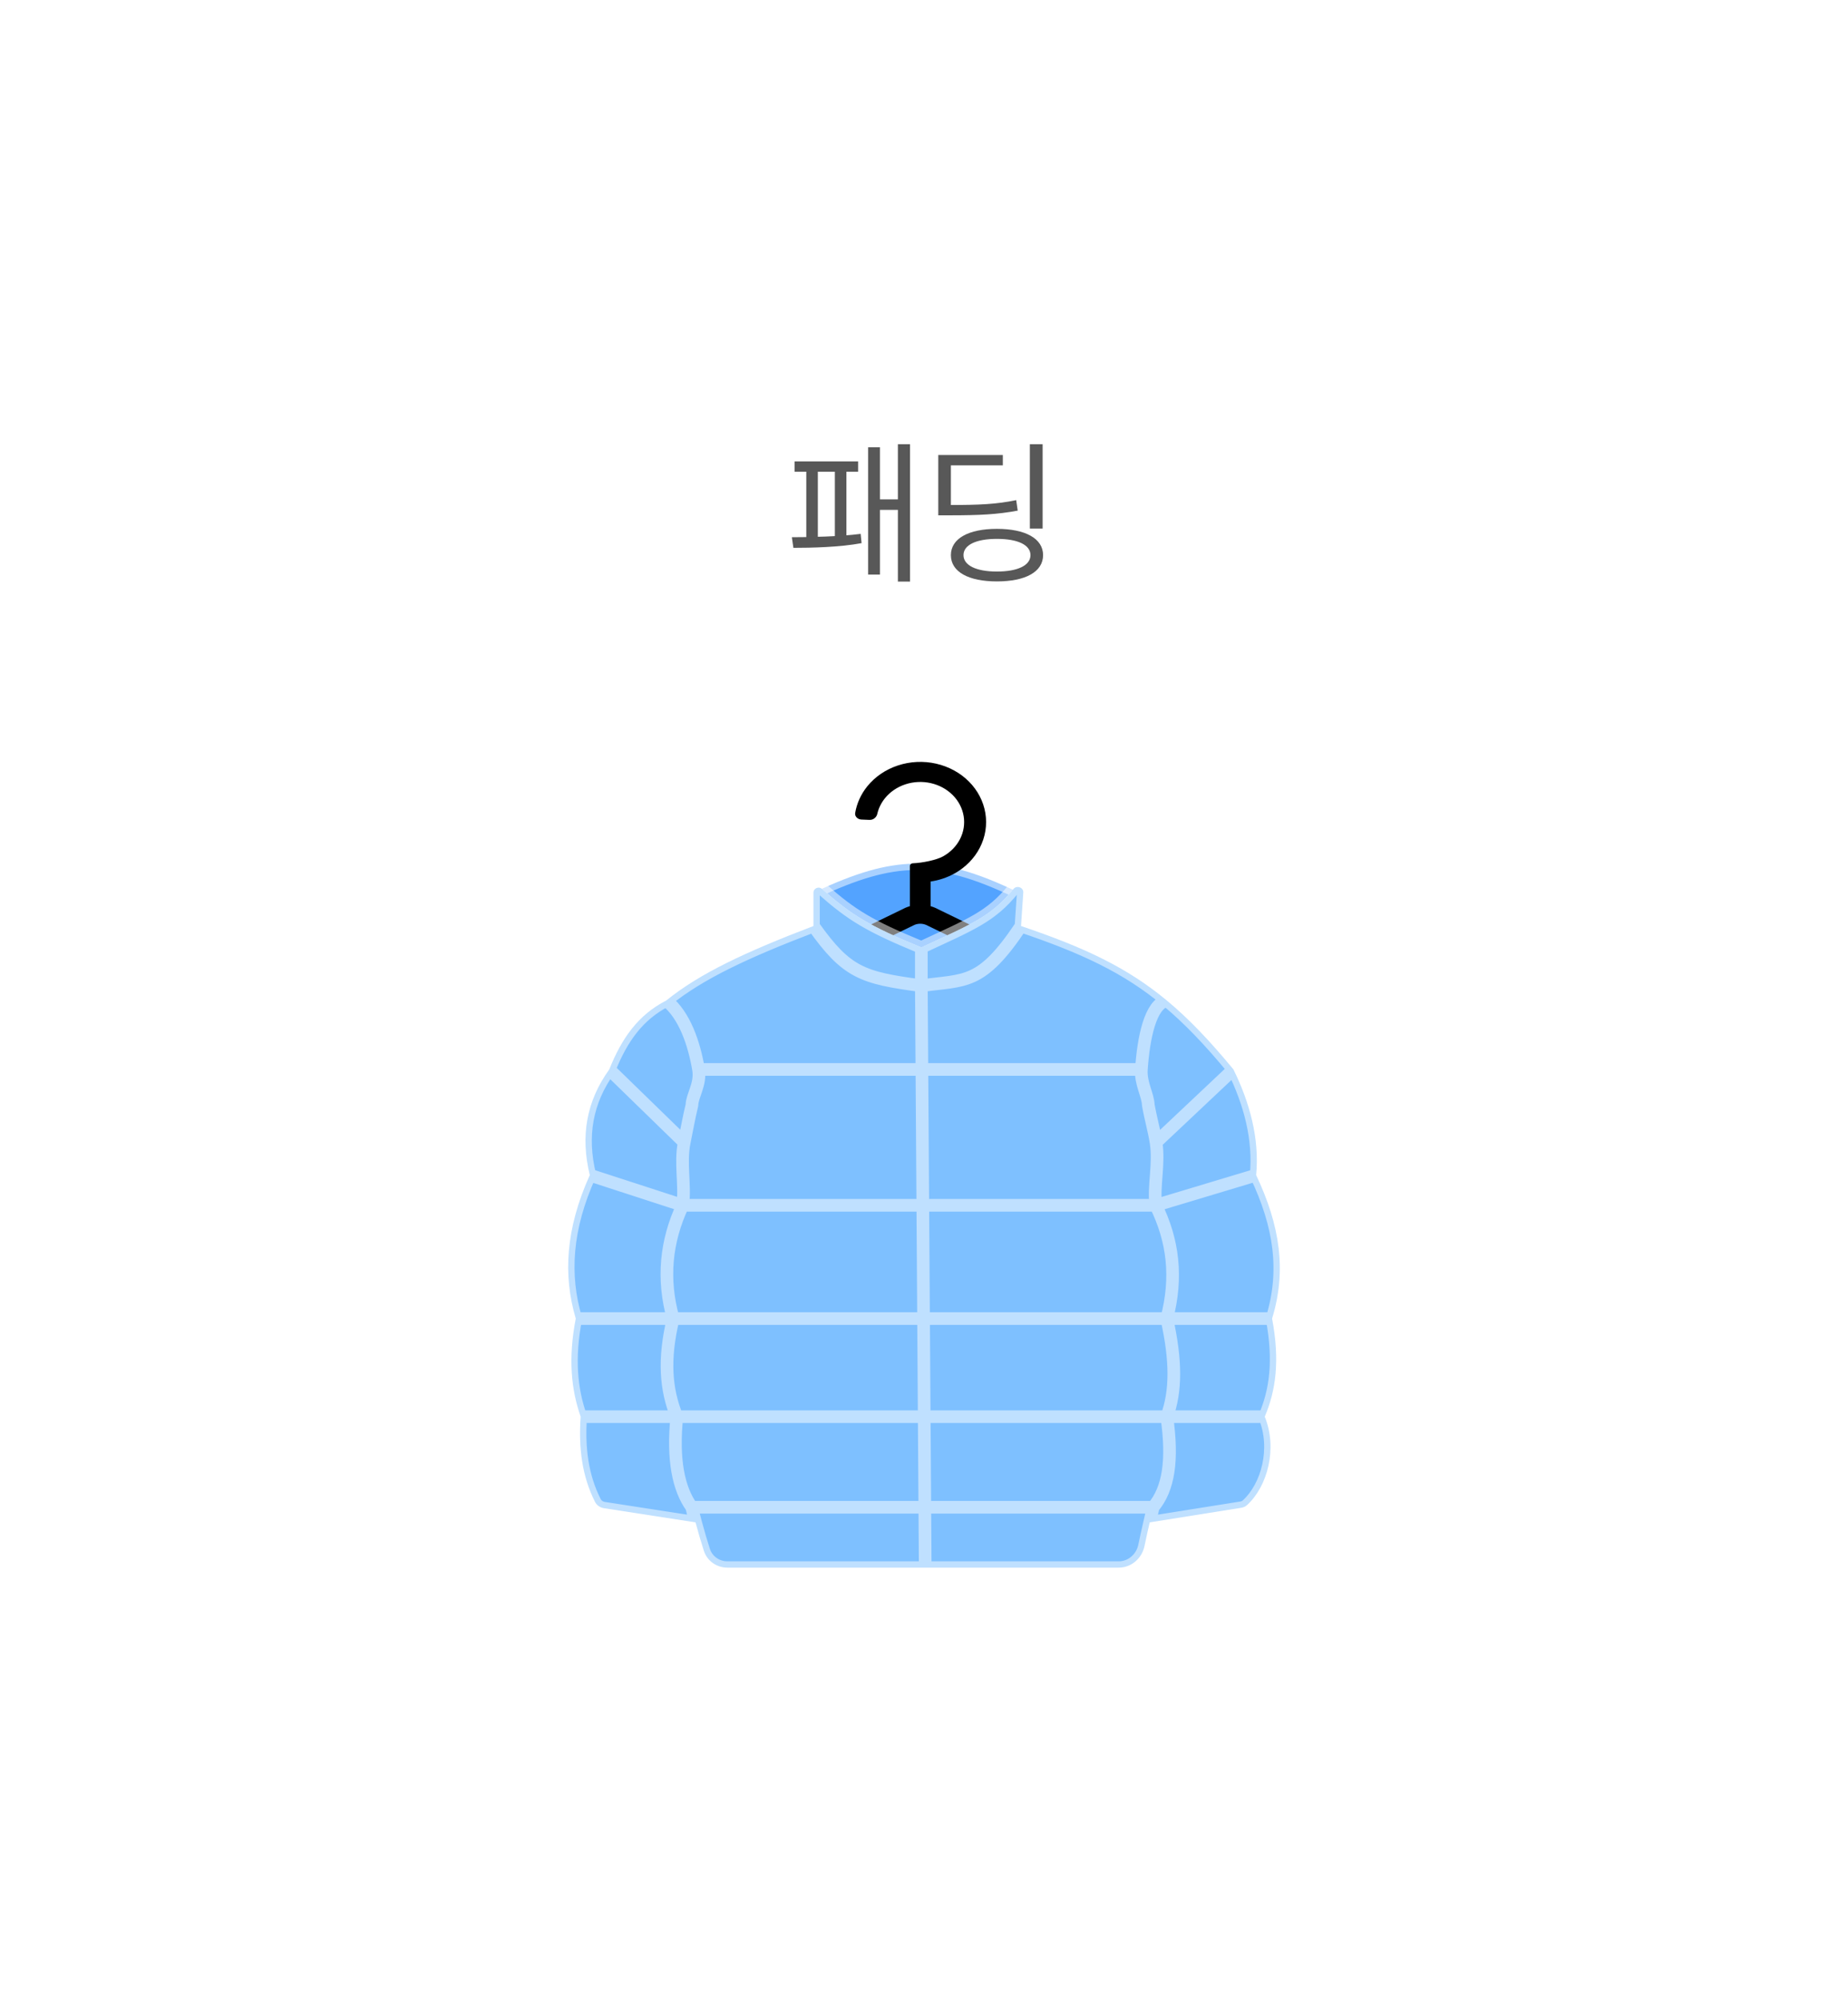 <svg width="146" height="158" viewBox="0 0 146 158" fill="none" xmlns="http://www.w3.org/2000/svg">
<g filter="url(#filter0_d_5896_8437)">
<rect x="16" y="16" width="106" height="118" rx="16" fill="white" fill-opacity="0.4" shape-rendering="crispEdges"/>
<rect x="16.5" y="16.5" width="105" height="117" rx="15.5" stroke="url(#paint0_linear_5896_8437)" stroke-opacity="0.5" shape-rendering="crispEdges"/>
<path d="M66.937 31.088H67.897V41.936H66.937V31.088ZM65.221 35.444H67.297V36.272H65.221V35.444ZM64.585 31.328H65.521V41.384H64.585V31.328ZM58.777 32.444H63.793V33.26H58.777V32.444ZM58.681 39.272L58.561 38.432C59.989 38.432 62.341 38.384 63.997 38.168L64.069 38.9C62.353 39.224 60.097 39.272 58.681 39.272ZM59.701 32.972H60.613V38.648H59.701V32.972ZM61.957 32.972H62.869V38.648H61.957V32.972ZM77.364 31.088H78.372V37.748H77.364V31.088ZM70.128 35.888H71.028C73.368 35.888 74.724 35.828 76.284 35.504L76.404 36.332C74.796 36.632 73.416 36.704 71.028 36.704H70.128V35.888ZM70.128 31.94H75.228V32.756H71.124V36.332H70.128V31.94ZM74.76 37.772C77.016 37.772 78.408 38.54 78.408 39.848C78.408 41.168 77.016 41.924 74.76 41.924C72.516 41.924 71.124 41.168 71.124 39.848C71.124 38.54 72.516 37.772 74.76 37.772ZM74.76 38.564C73.116 38.564 72.12 39.044 72.12 39.848C72.12 40.652 73.116 41.144 74.76 41.144C76.416 41.144 77.412 40.652 77.412 39.848C77.412 39.044 76.416 38.564 74.76 38.564Z" fill="#121212" fill-opacity="0.7"/>
<g filter="url(#filter1_bd_5896_8437)">
<path d="M83.755 118.232H52.5C52.125 117.183 51.758 116.592 51.419 115.286L44.605 114.212C44.205 114.149 43.882 113.851 43.794 113.456C41.91 104.915 42.846 95.084 45.766 80.111C46.158 78.101 47.324 76.327 49.001 75.151L53.111 72.268L59.763 69.061C60.202 68.849 60.705 68.808 61.176 68.933C66.29 70.29 69.686 70.27 75.605 68.904C76.074 68.796 76.569 68.855 76.996 69.077L84.278 72.857L89.198 76.416C90.754 77.541 91.861 79.194 92.28 81.069C95.841 96.979 95.761 104.63 93.603 113.469C93.509 113.856 93.19 114.149 92.797 114.213L86.186 115.286C86.074 115.781 85.966 116.163 85.865 116.528C85.6 117.492 84.755 118.232 83.755 118.232Z" fill="#5EB0FF" fill-opacity="0.8"/>
<path d="M51.889 82.875C48.541 96.991 49.546 108.067 51.419 115.286M85.5 82.875C88.971 103.445 87.379 110.016 86.186 115.286M51.419 115.286C51.758 116.592 52.125 117.183 52.5 118.232H83.755C84.755 118.232 85.6 117.492 85.865 116.528C85.966 116.163 86.074 115.781 86.186 115.286M51.419 115.286L44.605 114.212C44.205 114.149 43.882 113.851 43.794 113.456C41.91 104.915 42.846 95.084 45.766 80.111C46.158 78.101 47.324 76.327 49.001 75.151L53.111 72.268L59.763 69.061C60.202 68.849 60.705 68.808 61.176 68.933C66.29 70.29 69.686 70.27 75.605 68.904C76.074 68.796 76.569 68.855 76.996 69.077L84.278 72.857L89.198 76.416C90.754 77.541 91.861 79.194 92.28 81.069C95.841 96.979 95.761 104.63 93.603 113.469C93.509 113.856 93.19 114.149 92.797 114.213L86.186 115.286" stroke="white" stroke-opacity="0.5" stroke-linecap="round"/>
<path d="M76.333 65.426C70.038 62.391 66.559 62.568 60.444 65.426V68.141L68.707 75.214L76.333 68.465V65.426Z" fill="#298CFF" fill-opacity="0.8" stroke="white" stroke-opacity="0.5"/>
<path fill-rule="evenodd" clip-rule="evenodd" d="M71.387 64.006C70.813 64.322 70.181 64.531 69.525 64.627V66.576C69.648 66.611 69.769 66.655 69.887 66.706L89.127 76.067C91.755 77.218 90.858 80.826 87.944 80.826H49.444C46.531 80.826 45.634 77.218 48.262 76.067L67.522 66.706C67.639 66.655 67.76 66.611 67.883 66.576V63.414C67.883 63.288 67.995 63.186 68.133 63.186C68.856 63.16 69.971 62.935 70.493 62.648C71.08 62.325 71.55 61.849 71.842 61.282C72.134 60.715 72.235 60.081 72.133 59.462C72.031 58.842 71.731 58.263 71.269 57.8C70.807 57.336 70.206 57.008 69.54 56.857C68.874 56.706 68.175 56.739 67.53 56.951C66.884 57.163 66.323 57.546 65.915 58.05C65.617 58.419 65.411 58.842 65.309 59.288C65.248 59.558 64.996 59.773 64.694 59.76L64.056 59.733C63.754 59.719 63.517 59.484 63.563 59.211C63.691 58.452 64.018 57.73 64.52 57.108C65.132 56.352 65.974 55.778 66.942 55.46C67.91 55.141 68.96 55.092 69.958 55.319C70.956 55.546 71.859 56.038 72.551 56.733C73.244 57.429 73.695 58.296 73.848 59.226C74.001 60.156 73.849 61.106 73.411 61.957C72.973 62.808 72.269 63.521 71.387 64.006ZM69.177 68.06L88.417 77.421C89.469 77.881 89.11 79.325 87.944 79.325H49.444C48.279 79.325 47.92 77.881 48.971 77.421L68.231 68.06C68.53 67.929 68.878 67.929 69.177 68.06Z" fill="black"/>
<path d="M51.611 117.498C51.384 116.794 51.162 116.043 50.95 115.245L43.715 114.126C43.413 114.079 43.146 113.899 43.008 113.626C42.001 111.636 41.695 109.4 41.875 106.898C41.126 104.755 40.878 102.311 41.488 99.147C40.474 95.727 40.687 92.048 42.596 87.818C41.85 84.754 42.315 82 44.135 79.471C45.131 76.981 46.424 75.162 48.639 74.025C51.286 71.885 54.855 70.211 60.266 68.143V65.511C60.266 65.164 60.679 64.982 60.939 65.212C63.278 67.283 64.657 68.133 68.79 69.835C72.66 68.023 74.28 67.438 76.067 65.218C76.323 64.899 76.871 65.092 76.844 65.5L76.664 68.143C81.693 69.844 85.035 71.414 88.183 74.025C89.913 75.461 91.585 77.212 93.446 79.471C94.731 82.072 95.519 84.953 95.241 87.818C97.139 91.822 97.654 95.39 96.5 99.147C97.133 102.5 96.785 104.87 95.92 106.898C96.94 109.4 96.148 112.391 94.525 113.878C94.397 113.997 94.233 114.067 94.06 114.094L86.833 115.245C86.687 115.877 86.547 116.491 86.422 117.107C86.224 118.085 85.382 118.822 84.384 118.822H69.096H53.466C52.626 118.822 51.87 118.298 51.611 117.498Z" fill="white"/>
<path d="M51.611 117.498C51.384 116.794 51.162 116.043 50.95 115.245L43.715 114.126C43.413 114.079 43.146 113.899 43.008 113.626C42.001 111.636 41.695 109.4 41.875 106.898C41.126 104.755 40.878 102.311 41.488 99.147C40.474 95.727 40.687 92.048 42.596 87.818C41.85 84.754 42.315 82 44.135 79.471C45.131 76.981 46.424 75.162 48.639 74.025C51.286 71.885 54.855 70.211 60.266 68.143V65.511C60.266 65.164 60.679 64.982 60.939 65.212C63.278 67.283 64.657 68.133 68.79 69.835C72.66 68.023 74.28 67.438 76.067 65.218C76.323 64.899 76.871 65.092 76.844 65.5L76.664 68.143C81.693 69.844 85.035 71.414 88.183 74.025C89.913 75.461 91.585 77.212 93.446 79.471C94.731 82.072 95.519 84.953 95.241 87.818C97.139 91.822 97.654 95.39 96.5 99.147C97.133 102.5 96.785 104.87 95.92 106.898C96.94 109.4 96.148 112.391 94.525 113.878C94.397 113.997 94.233 114.067 94.06 114.094L86.833 115.245C86.687 115.877 86.547 116.491 86.422 117.107C86.224 118.085 85.382 118.822 84.384 118.822H69.096H53.466C52.626 118.822 51.87 118.298 51.611 117.498Z" fill="#5EB0FF" fill-opacity="0.8"/>
<path d="M76.664 68.143C73.509 72.86 72.267 72.373 68.79 72.857M76.664 68.143C81.693 69.844 85.035 71.414 88.183 74.025M76.664 68.143L76.844 65.5C76.871 65.092 76.323 64.899 76.067 65.218C74.28 67.438 72.66 68.023 68.79 69.835M68.79 72.857C64.12 72.234 62.891 71.836 60.266 68.143M68.79 72.857L69.096 118.822M68.79 72.857C68.79 71.382 68.79 70.228 68.79 69.835M60.266 68.143C54.855 70.211 51.286 71.885 48.639 74.025M60.266 68.143V65.511C60.266 65.164 60.679 64.982 60.939 65.212C63.278 67.283 64.657 68.133 68.79 69.835M44.135 79.471C45.131 76.981 46.424 75.162 48.639 74.025M44.135 79.471L50.056 85.232M44.135 79.471C42.315 82 41.85 84.754 42.596 87.818M93.446 79.471C91.585 77.212 89.913 75.461 88.183 74.025M93.446 79.471L87.333 85.232M93.446 79.471C94.731 82.072 95.519 84.953 95.241 87.818M50.95 115.245C51.162 116.043 51.384 116.794 51.611 117.498C51.87 118.298 52.626 118.822 53.466 118.822H69.096M50.95 115.245L43.715 114.126C43.413 114.079 43.146 113.899 43.008 113.626C42.001 111.636 41.695 109.4 41.875 106.898M50.95 115.245C50.848 114.858 50.748 114.461 50.652 114.052M86.833 115.245C86.687 115.877 86.547 116.491 86.422 117.107C86.224 118.085 85.382 118.822 84.384 118.822H69.096M86.833 115.245L94.06 114.094C94.233 114.067 94.397 113.997 94.525 113.878C96.148 112.391 96.94 109.4 95.92 106.898M86.833 115.245C86.922 114.856 87.014 114.46 87.106 114.052M49.936 90.203H87.312M49.936 90.203C48.606 93.042 48.311 96.023 49.184 99.147M49.936 90.203C50.158 88.658 49.721 86.866 50.056 85.232M49.936 90.203L42.596 87.818M87.312 90.203C88.685 92.99 89.033 95.884 88.181 99.147M87.312 90.203C87.116 88.71 87.601 86.922 87.333 85.232M87.312 90.203L95.241 87.818M49.184 99.147H88.181M49.184 99.147C48.407 102.371 48.6 104.756 49.472 106.898M49.184 99.147H41.488M88.181 99.147C88.925 102.461 88.918 104.908 88.183 106.898M88.181 99.147H96.5M49.472 106.898H88.183M49.472 106.898C49.126 110.278 49.601 112.598 50.652 114.052M49.472 106.898H41.875M88.183 106.898C88.681 110.356 88.32 112.606 87.106 114.052M88.183 106.898H95.92M50.652 114.052H87.106M88.183 74.025C86.876 74.312 86.344 76.981 86.174 79.471M48.639 74.025C50.101 75.197 50.845 77.456 51.187 79.471M51.187 79.471C51.383 80.63 50.677 81.541 50.667 82.286C50.423 83.295 50.256 84.254 50.056 85.232M51.187 79.471H86.174M86.174 79.471C86.099 80.575 86.692 81.476 86.722 82.286C86.899 83.314 87.181 84.272 87.333 85.232M42.596 87.818C40.687 92.048 40.474 95.727 41.488 99.147M41.488 99.147C40.878 102.311 41.126 104.755 41.875 106.898M95.241 87.818C97.139 91.822 97.654 95.39 96.5 99.147M96.5 99.147C97.133 102.5 96.785 104.87 95.92 106.898" stroke="white" stroke-opacity="0.5" stroke-linecap="round" stroke-linejoin="round"/>
</g>
</g>
<defs>
<filter id="filter0_d_5896_8437" x="0" y="0" width="146" height="158" filterUnits="userSpaceOnUse" color-interpolation-filters="sRGB">
<feFlood flood-opacity="0" result="BackgroundImageFix"/>
<feColorMatrix in="SourceAlpha" type="matrix" values="0 0 0 0 0 0 0 0 0 0 0 0 0 0 0 0 0 0 127 0" result="hardAlpha"/>
<feOffset dx="4" dy="4"/>
<feGaussianBlur stdDeviation="10"/>
<feComposite in2="hardAlpha" operator="out"/>
<feColorMatrix type="matrix" values="0 0 0 0 0 0 0 0 0 0 0 0 0 0 0 0 0 0 0.05 0"/>
<feBlend mode="normal" in2="BackgroundImageFix" result="effect1_dropShadow_5896_8437"/>
<feBlend mode="normal" in="SourceGraphic" in2="effect1_dropShadow_5896_8437" result="shape"/>
</filter>
<filter id="filter1_bd_5896_8437" x="30.389" y="45.179" width="77.222" height="84.143" filterUnits="userSpaceOnUse" color-interpolation-filters="sRGB">
<feFlood flood-opacity="0" result="BackgroundImageFix"/>
<feGaussianBlur in="BackgroundImageFix" stdDeviation="5"/>
<feComposite in2="SourceAlpha" operator="in" result="effect1_backgroundBlur_5896_8437"/>
<feColorMatrix in="SourceAlpha" type="matrix" values="0 0 0 0 0 0 0 0 0 0 0 0 0 0 0 0 0 0 127 0" result="hardAlpha"/>
<feOffset dy="1"/>
<feGaussianBlur stdDeviation="1"/>
<feComposite in2="hardAlpha" operator="out"/>
<feColorMatrix type="matrix" values="0 0 0 0 0 0 0 0 0 0 0 0 0 0 0 0 0 0 0.1 0"/>
<feBlend mode="normal" in2="effect1_backgroundBlur_5896_8437" result="effect2_dropShadow_5896_8437"/>
<feBlend mode="normal" in="SourceGraphic" in2="effect2_dropShadow_5896_8437" result="shape"/>
</filter>
<linearGradient id="paint0_linear_5896_8437" x1="28.046" y1="16" x2="137.125" y2="165.064" gradientUnits="userSpaceOnUse">
<stop stop-color="white"/>
<stop offset="1" stop-color="white" stop-opacity="0"/>
</linearGradient>
</defs>
</svg>

